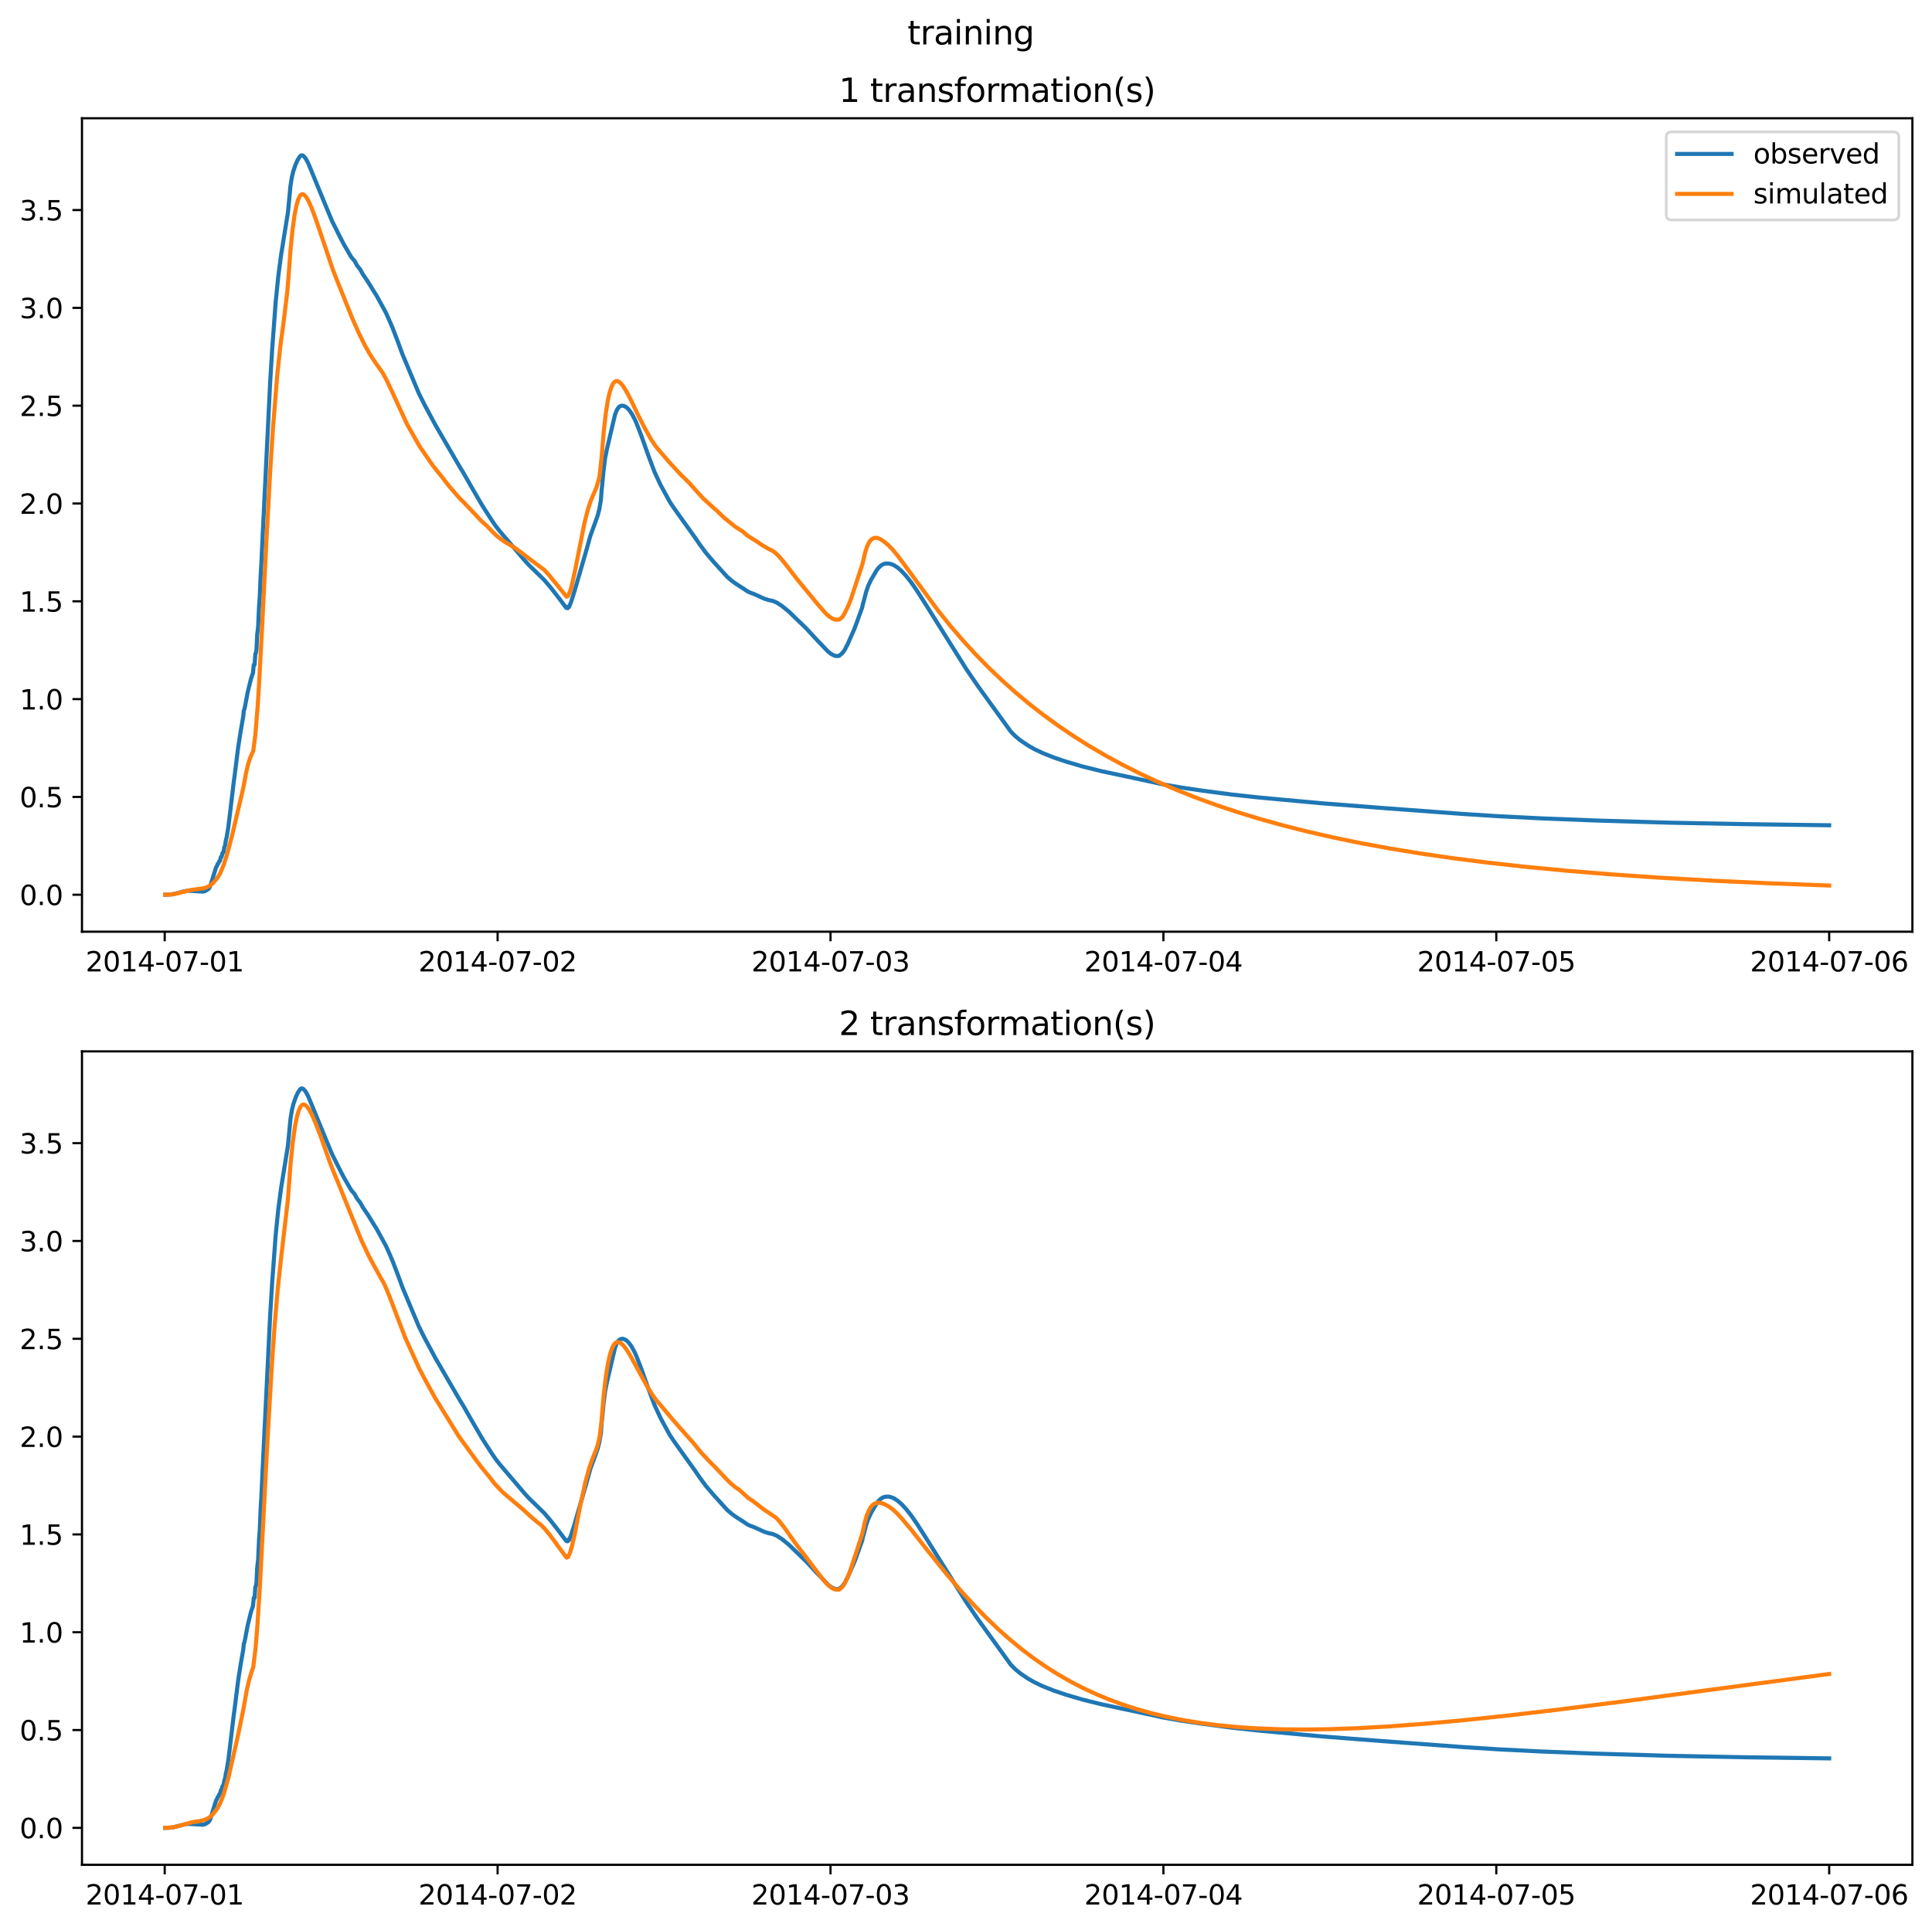 <?xml version="1.0" encoding="utf-8" standalone="no"?>
<!DOCTYPE svg PUBLIC "-//W3C//DTD SVG 1.1//EN"
  "http://www.w3.org/Graphics/SVG/1.1/DTD/svg11.dtd">
<svg xmlns:xlink="http://www.w3.org/1999/xlink" width="709.427pt" height="708.798pt" viewBox="0 0 709.427 708.798" xmlns="http://www.w3.org/2000/svg" version="1.1">
 <defs>
  <style type="text/css">*{stroke-linejoin: round; stroke-linecap: butt}</style>
 </defs>
 <g id="figure_1">
  <g id="patch_1">
   <path d="M 0 708.798 
L 709.427 708.798 
L 709.427 0 
L 0 0 
z
" style="fill: #ffffff"/>
  </g>
  <g id="axes_1">
   <g id="patch_2">
    <path d="M 30.103 342.2 
L 702.227 342.2 
L 702.227 43.44 
L 30.103 43.44 
z
" style="fill: #ffffff"/>
   </g>
   <g id="matplotlib.axis_1">
    <g id="xtick_1">
     <g id="line2d_1">
      <defs>
       <path id="m9f1a013be8" d="M 0 0 
L 0 3.5 
" style="stroke: #000000; stroke-width: 0.8"/>
      </defs>
      <g>
       <use xlink:href="#m9f1a013be8" x="60.484" y="342.2" style="stroke: #000000; stroke-width: 0.8"/>
      </g>
     </g>
     <g id="text_1">
      <!-- 2014-07-01 -->
      <g transform="translate(31.427 356.798) scale(0.1 -0.1)">
       <defs>
        <path id="DejaVuSans-32" d="M 1228 531 
L 3431 531 
L 3431 0 
L 469 0 
L 469 531 
Q 828 903 1448 1529 
Q 2069 2156 2228 2338 
Q 2531 2678 2651 2914 
Q 2772 3150 2772 3378 
Q 2772 3750 2511 3984 
Q 2250 4219 1831 4219 
Q 1534 4219 1204 4116 
Q 875 4013 500 3803 
L 500 4441 
Q 881 4594 1212 4672 
Q 1544 4750 1819 4750 
Q 2544 4750 2975 4387 
Q 3406 4025 3406 3419 
Q 3406 3131 3298 2873 
Q 3191 2616 2906 2266 
Q 2828 2175 2409 1742 
Q 1991 1309 1228 531 
z
" transform="scale(0.016)"/>
        <path id="DejaVuSans-30" d="M 2034 4250 
Q 1547 4250 1301 3770 
Q 1056 3291 1056 2328 
Q 1056 1369 1301 889 
Q 1547 409 2034 409 
Q 2525 409 2770 889 
Q 3016 1369 3016 2328 
Q 3016 3291 2770 3770 
Q 2525 4250 2034 4250 
z
M 2034 4750 
Q 2819 4750 3233 4129 
Q 3647 3509 3647 2328 
Q 3647 1150 3233 529 
Q 2819 -91 2034 -91 
Q 1250 -91 836 529 
Q 422 1150 422 2328 
Q 422 3509 836 4129 
Q 1250 4750 2034 4750 
z
" transform="scale(0.016)"/>
        <path id="DejaVuSans-31" d="M 794 531 
L 1825 531 
L 1825 4091 
L 703 3866 
L 703 4441 
L 1819 4666 
L 2450 4666 
L 2450 531 
L 3481 531 
L 3481 0 
L 794 0 
L 794 531 
z
" transform="scale(0.016)"/>
        <path id="DejaVuSans-34" d="M 2419 4116 
L 825 1625 
L 2419 1625 
L 2419 4116 
z
M 2253 4666 
L 3047 4666 
L 3047 1625 
L 3713 1625 
L 3713 1100 
L 3047 1100 
L 3047 0 
L 2419 0 
L 2419 1100 
L 313 1100 
L 313 1709 
L 2253 4666 
z
" transform="scale(0.016)"/>
        <path id="DejaVuSans-2d" d="M 313 2009 
L 1997 2009 
L 1997 1497 
L 313 1497 
L 313 2009 
z
" transform="scale(0.016)"/>
        <path id="DejaVuSans-37" d="M 525 4666 
L 3525 4666 
L 3525 4397 
L 1831 0 
L 1172 0 
L 2766 4134 
L 525 4134 
L 525 4666 
z
" transform="scale(0.016)"/>
       </defs>
       <use xlink:href="#DejaVuSans-32"/>
       <use xlink:href="#DejaVuSans-30" x="63.623"/>
       <use xlink:href="#DejaVuSans-31" x="127.246"/>
       <use xlink:href="#DejaVuSans-34" x="190.869"/>
       <use xlink:href="#DejaVuSans-2d" x="254.492"/>
       <use xlink:href="#DejaVuSans-30" x="290.576"/>
       <use xlink:href="#DejaVuSans-37" x="354.199"/>
       <use xlink:href="#DejaVuSans-2d" x="417.822"/>
       <use xlink:href="#DejaVuSans-30" x="453.906"/>
       <use xlink:href="#DejaVuSans-31" x="517.529"/>
      </g>
     </g>
    </g>
    <g id="xtick_2">
     <g id="line2d_2">
      <g>
       <use xlink:href="#m9f1a013be8" x="182.723" y="342.2" style="stroke: #000000; stroke-width: 0.8"/>
      </g>
     </g>
     <g id="text_2">
      <!-- 2014-07-02 -->
      <g transform="translate(153.665 356.798) scale(0.1 -0.1)">
       <use xlink:href="#DejaVuSans-32"/>
       <use xlink:href="#DejaVuSans-30" x="63.623"/>
       <use xlink:href="#DejaVuSans-31" x="127.246"/>
       <use xlink:href="#DejaVuSans-34" x="190.869"/>
       <use xlink:href="#DejaVuSans-2d" x="254.492"/>
       <use xlink:href="#DejaVuSans-30" x="290.576"/>
       <use xlink:href="#DejaVuSans-37" x="354.199"/>
       <use xlink:href="#DejaVuSans-2d" x="417.822"/>
       <use xlink:href="#DejaVuSans-30" x="453.906"/>
       <use xlink:href="#DejaVuSans-32" x="517.529"/>
      </g>
     </g>
    </g>
    <g id="xtick_3">
     <g id="line2d_3">
      <g>
       <use xlink:href="#m9f1a013be8" x="304.961" y="342.2" style="stroke: #000000; stroke-width: 0.8"/>
      </g>
     </g>
     <g id="text_3">
      <!-- 2014-07-03 -->
      <g transform="translate(275.903 356.798) scale(0.1 -0.1)">
       <defs>
        <path id="DejaVuSans-33" d="M 2597 2516 
Q 3050 2419 3304 2112 
Q 3559 1806 3559 1356 
Q 3559 666 3084 287 
Q 2609 -91 1734 -91 
Q 1441 -91 1130 -33 
Q 819 25 488 141 
L 488 750 
Q 750 597 1062 519 
Q 1375 441 1716 441 
Q 2309 441 2620 675 
Q 2931 909 2931 1356 
Q 2931 1769 2642 2001 
Q 2353 2234 1838 2234 
L 1294 2234 
L 1294 2753 
L 1863 2753 
Q 2328 2753 2575 2939 
Q 2822 3125 2822 3475 
Q 2822 3834 2567 4026 
Q 2313 4219 1838 4219 
Q 1578 4219 1281 4162 
Q 984 4106 628 3988 
L 628 4550 
Q 988 4650 1302 4700 
Q 1616 4750 1894 4750 
Q 2613 4750 3031 4423 
Q 3450 4097 3450 3541 
Q 3450 3153 3228 2886 
Q 3006 2619 2597 2516 
z
" transform="scale(0.016)"/>
       </defs>
       <use xlink:href="#DejaVuSans-32"/>
       <use xlink:href="#DejaVuSans-30" x="63.623"/>
       <use xlink:href="#DejaVuSans-31" x="127.246"/>
       <use xlink:href="#DejaVuSans-34" x="190.869"/>
       <use xlink:href="#DejaVuSans-2d" x="254.492"/>
       <use xlink:href="#DejaVuSans-30" x="290.576"/>
       <use xlink:href="#DejaVuSans-37" x="354.199"/>
       <use xlink:href="#DejaVuSans-2d" x="417.822"/>
       <use xlink:href="#DejaVuSans-30" x="453.906"/>
       <use xlink:href="#DejaVuSans-33" x="517.529"/>
      </g>
     </g>
    </g>
    <g id="xtick_4">
     <g id="line2d_4">
      <g>
       <use xlink:href="#m9f1a013be8" x="427.199" y="342.2" style="stroke: #000000; stroke-width: 0.8"/>
      </g>
     </g>
     <g id="text_4">
      <!-- 2014-07-04 -->
      <g transform="translate(398.141 356.798) scale(0.1 -0.1)">
       <use xlink:href="#DejaVuSans-32"/>
       <use xlink:href="#DejaVuSans-30" x="63.623"/>
       <use xlink:href="#DejaVuSans-31" x="127.246"/>
       <use xlink:href="#DejaVuSans-34" x="190.869"/>
       <use xlink:href="#DejaVuSans-2d" x="254.492"/>
       <use xlink:href="#DejaVuSans-30" x="290.576"/>
       <use xlink:href="#DejaVuSans-37" x="354.199"/>
       <use xlink:href="#DejaVuSans-2d" x="417.822"/>
       <use xlink:href="#DejaVuSans-30" x="453.906"/>
       <use xlink:href="#DejaVuSans-34" x="517.529"/>
      </g>
     </g>
    </g>
    <g id="xtick_5">
     <g id="line2d_5">
      <g>
       <use xlink:href="#m9f1a013be8" x="549.437" y="342.2" style="stroke: #000000; stroke-width: 0.8"/>
      </g>
     </g>
     <g id="text_5">
      <!-- 2014-07-05 -->
      <g transform="translate(520.38 356.798) scale(0.1 -0.1)">
       <defs>
        <path id="DejaVuSans-35" d="M 691 4666 
L 3169 4666 
L 3169 4134 
L 1269 4134 
L 1269 2991 
Q 1406 3038 1543 3061 
Q 1681 3084 1819 3084 
Q 2600 3084 3056 2656 
Q 3513 2228 3513 1497 
Q 3513 744 3044 326 
Q 2575 -91 1722 -91 
Q 1428 -91 1123 -41 
Q 819 9 494 109 
L 494 744 
Q 775 591 1075 516 
Q 1375 441 1709 441 
Q 2250 441 2565 725 
Q 2881 1009 2881 1497 
Q 2881 1984 2565 2268 
Q 2250 2553 1709 2553 
Q 1456 2553 1204 2497 
Q 953 2441 691 2322 
L 691 4666 
z
" transform="scale(0.016)"/>
       </defs>
       <use xlink:href="#DejaVuSans-32"/>
       <use xlink:href="#DejaVuSans-30" x="63.623"/>
       <use xlink:href="#DejaVuSans-31" x="127.246"/>
       <use xlink:href="#DejaVuSans-34" x="190.869"/>
       <use xlink:href="#DejaVuSans-2d" x="254.492"/>
       <use xlink:href="#DejaVuSans-30" x="290.576"/>
       <use xlink:href="#DejaVuSans-37" x="354.199"/>
       <use xlink:href="#DejaVuSans-2d" x="417.822"/>
       <use xlink:href="#DejaVuSans-30" x="453.906"/>
       <use xlink:href="#DejaVuSans-35" x="517.529"/>
      </g>
     </g>
    </g>
    <g id="xtick_6">
     <g id="line2d_6">
      <g>
       <use xlink:href="#m9f1a013be8" x="671.676" y="342.2" style="stroke: #000000; stroke-width: 0.8"/>
      </g>
     </g>
     <g id="text_6">
      <!-- 2014-07-06 -->
      <g transform="translate(642.618 356.798) scale(0.1 -0.1)">
       <defs>
        <path id="DejaVuSans-36" d="M 2113 2584 
Q 1688 2584 1439 2293 
Q 1191 2003 1191 1497 
Q 1191 994 1439 701 
Q 1688 409 2113 409 
Q 2538 409 2786 701 
Q 3034 994 3034 1497 
Q 3034 2003 2786 2293 
Q 2538 2584 2113 2584 
z
M 3366 4563 
L 3366 3988 
Q 3128 4100 2886 4159 
Q 2644 4219 2406 4219 
Q 1781 4219 1451 3797 
Q 1122 3375 1075 2522 
Q 1259 2794 1537 2939 
Q 1816 3084 2150 3084 
Q 2853 3084 3261 2657 
Q 3669 2231 3669 1497 
Q 3669 778 3244 343 
Q 2819 -91 2113 -91 
Q 1303 -91 875 529 
Q 447 1150 447 2328 
Q 447 3434 972 4092 
Q 1497 4750 2381 4750 
Q 2619 4750 2861 4703 
Q 3103 4656 3366 4563 
z
" transform="scale(0.016)"/>
       </defs>
       <use xlink:href="#DejaVuSans-32"/>
       <use xlink:href="#DejaVuSans-30" x="63.623"/>
       <use xlink:href="#DejaVuSans-31" x="127.246"/>
       <use xlink:href="#DejaVuSans-34" x="190.869"/>
       <use xlink:href="#DejaVuSans-2d" x="254.492"/>
       <use xlink:href="#DejaVuSans-30" x="290.576"/>
       <use xlink:href="#DejaVuSans-37" x="354.199"/>
       <use xlink:href="#DejaVuSans-2d" x="417.822"/>
       <use xlink:href="#DejaVuSans-30" x="453.906"/>
       <use xlink:href="#DejaVuSans-36" x="517.529"/>
      </g>
     </g>
    </g>
   </g>
   <g id="matplotlib.axis_2">
    <g id="ytick_1">
     <g id="line2d_7">
      <defs>
       <path id="m47f2885156" d="M 0 0 
L -3.5 0 
" style="stroke: #000000; stroke-width: 0.8"/>
      </defs>
      <g>
       <use xlink:href="#m47f2885156" x="30.103" y="328.62" style="stroke: #000000; stroke-width: 0.8"/>
      </g>
     </g>
     <g id="text_7">
      <!-- 0.0 -->
      <g transform="translate(7.2 332.419) scale(0.1 -0.1)">
       <defs>
        <path id="DejaVuSans-2e" d="M 684 794 
L 1344 794 
L 1344 0 
L 684 0 
L 684 794 
z
" transform="scale(0.016)"/>
       </defs>
       <use xlink:href="#DejaVuSans-30"/>
       <use xlink:href="#DejaVuSans-2e" x="63.623"/>
       <use xlink:href="#DejaVuSans-30" x="95.41"/>
      </g>
     </g>
    </g>
    <g id="ytick_2">
     <g id="line2d_8">
      <g>
       <use xlink:href="#m47f2885156" x="30.103" y="292.695" style="stroke: #000000; stroke-width: 0.8"/>
      </g>
     </g>
     <g id="text_8">
      <!-- 0.5 -->
      <g transform="translate(7.2 296.494) scale(0.1 -0.1)">
       <use xlink:href="#DejaVuSans-30"/>
       <use xlink:href="#DejaVuSans-2e" x="63.623"/>
       <use xlink:href="#DejaVuSans-35" x="95.41"/>
      </g>
     </g>
    </g>
    <g id="ytick_3">
     <g id="line2d_9">
      <g>
       <use xlink:href="#m47f2885156" x="30.103" y="256.77" style="stroke: #000000; stroke-width: 0.8"/>
      </g>
     </g>
     <g id="text_9">
      <!-- 1.0 -->
      <g transform="translate(7.2 260.569) scale(0.1 -0.1)">
       <use xlink:href="#DejaVuSans-31"/>
       <use xlink:href="#DejaVuSans-2e" x="63.623"/>
       <use xlink:href="#DejaVuSans-30" x="95.41"/>
      </g>
     </g>
    </g>
    <g id="ytick_4">
     <g id="line2d_10">
      <g>
       <use xlink:href="#m47f2885156" x="30.103" y="220.845" style="stroke: #000000; stroke-width: 0.8"/>
      </g>
     </g>
     <g id="text_10">
      <!-- 1.5 -->
      <g transform="translate(7.2 224.644) scale(0.1 -0.1)">
       <use xlink:href="#DejaVuSans-31"/>
       <use xlink:href="#DejaVuSans-2e" x="63.623"/>
       <use xlink:href="#DejaVuSans-35" x="95.41"/>
      </g>
     </g>
    </g>
    <g id="ytick_5">
     <g id="line2d_11">
      <g>
       <use xlink:href="#m47f2885156" x="30.103" y="184.92" style="stroke: #000000; stroke-width: 0.8"/>
      </g>
     </g>
     <g id="text_11">
      <!-- 2.0 -->
      <g transform="translate(7.2 188.719) scale(0.1 -0.1)">
       <use xlink:href="#DejaVuSans-32"/>
       <use xlink:href="#DejaVuSans-2e" x="63.623"/>
       <use xlink:href="#DejaVuSans-30" x="95.41"/>
      </g>
     </g>
    </g>
    <g id="ytick_6">
     <g id="line2d_12">
      <g>
       <use xlink:href="#m47f2885156" x="30.103" y="148.995" style="stroke: #000000; stroke-width: 0.8"/>
      </g>
     </g>
     <g id="text_12">
      <!-- 2.5 -->
      <g transform="translate(7.2 152.794) scale(0.1 -0.1)">
       <use xlink:href="#DejaVuSans-32"/>
       <use xlink:href="#DejaVuSans-2e" x="63.623"/>
       <use xlink:href="#DejaVuSans-35" x="95.41"/>
      </g>
     </g>
    </g>
    <g id="ytick_7">
     <g id="line2d_13">
      <g>
       <use xlink:href="#m47f2885156" x="30.103" y="113.07" style="stroke: #000000; stroke-width: 0.8"/>
      </g>
     </g>
     <g id="text_13">
      <!-- 3.0 -->
      <g transform="translate(7.2 116.869) scale(0.1 -0.1)">
       <use xlink:href="#DejaVuSans-33"/>
       <use xlink:href="#DejaVuSans-2e" x="63.623"/>
       <use xlink:href="#DejaVuSans-30" x="95.41"/>
      </g>
     </g>
    </g>
    <g id="ytick_8">
     <g id="line2d_14">
      <g>
       <use xlink:href="#m47f2885156" x="30.103" y="77.145" style="stroke: #000000; stroke-width: 0.8"/>
      </g>
     </g>
     <g id="text_14">
      <!-- 3.5 -->
      <g transform="translate(7.2 80.944) scale(0.1 -0.1)">
       <use xlink:href="#DejaVuSans-33"/>
       <use xlink:href="#DejaVuSans-2e" x="63.623"/>
       <use xlink:href="#DejaVuSans-35" x="95.41"/>
      </g>
     </g>
    </g>
   </g>
   <g id="line2d_15">
    <path d="M 60.654 328.62 
L 63.116 328.518 
L 64.729 328.131 
L 67.87 327.313 
L 69.058 327.168 
L 70.671 327.242 
L 74.576 327.481 
L 75.34 327.257 
L 76.528 326.515 
L 76.868 326.072 
L 77.207 325.467 
L 79.329 318.601 
L 79.669 318.06 
L 79.924 317.315 
L 80.178 317.145 
L 80.518 316.276 
L 80.688 316.282 
L 80.773 316.148 
L 81.112 314.761 
L 81.282 314.823 
L 81.367 314.677 
L 81.706 313.28 
L 81.961 313.19 
L 82.046 312.962 
L 82.385 311.169 
L 82.64 310.513 
L 82.98 308.417 
L 83.234 307.462 
L 83.659 304.849 
L 83.829 303.852 
L 84.338 299.737 
L 85.781 287.647 
L 86.205 284.456 
L 87.479 274.301 
L 88.412 268.359 
L 89.346 262.971 
L 89.516 261.073 
L 89.771 260.4 
L 90.025 259.175 
L 90.959 254.209 
L 92.148 249.364 
L 92.912 247.07 
L 93.166 244.162 
L 93.336 244.331 
L 93.421 244.265 
L 93.506 243.963 
L 93.76 240.163 
L 94.015 239.72 
L 94.185 238.4 
L 94.439 233.101 
L 94.779 230.21 
L 95.119 222.736 
L 95.373 219.407 
L 95.713 211.293 
L 95.967 207.051 
L 96.392 197.954 
L 97.071 183.897 
L 99.193 140.52 
L 99.957 128.073 
L 101.231 110.921 
L 102.164 101.658 
L 103.183 93.846 
L 105.73 78.05 
L 106.663 68.275 
L 107.173 65.084 
L 107.682 62.951 
L 108.531 60.449 
L 109.295 58.733 
L 110.229 57.298 
L 110.653 57.052 
L 110.993 57.044 
L 111.332 57.196 
L 112.011 57.899 
L 112.436 58.554 
L 113.03 59.654 
L 113.624 61.016 
L 115.407 65.353 
L 119.142 74.47 
L 121.943 81.214 
L 124.914 87.148 
L 126.272 89.757 
L 128.479 93.575 
L 129.074 94.54 
L 130.177 95.797 
L 131.111 97.505 
L 132.299 99.02 
L 133.233 100.717 
L 135.101 103.471 
L 136.544 105.811 
L 137.478 107.336 
L 138.242 108.533 
L 141.722 114.881 
L 143.42 118.704 
L 144.269 120.738 
L 146.221 125.837 
L 147.749 130.039 
L 153.776 144.419 
L 155.728 148.348 
L 159.888 156.111 
L 168.886 171.596 
L 169.99 173.376 
L 173.045 178.718 
L 177.205 185.866 
L 180.516 191 
L 181.959 193.121 
L 183.487 195.067 
L 184.93 196.768 
L 186.458 198.554 
L 191.551 204.535 
L 192.655 205.82 
L 194.098 207.425 
L 198.002 211.208 
L 199.87 213.047 
L 202.247 215.834 
L 205.048 219.436 
L 207.934 223.272 
L 208.104 222.921 
L 208.359 223.356 
L 208.444 223.372 
L 208.613 222.804 
L 208.698 222.847 
L 208.868 223.005 
L 209.038 222.791 
L 209.377 221.858 
L 209.547 221.55 
L 210.82 217.577 
L 215.065 202.967 
L 216.763 196.846 
L 218.63 191.725 
L 219.479 189.308 
L 220.073 187.028 
L 220.413 185.019 
L 220.667 183.515 
L 220.922 179.814 
L 221.092 178.506 
L 221.601 172.991 
L 222.195 168.29 
L 222.875 164.903 
L 225.846 152.252 
L 226.525 150.554 
L 227.119 149.666 
L 227.713 149.183 
L 228.307 148.998 
L 228.902 149.037 
L 229.666 149.359 
L 230.345 149.874 
L 231.194 150.819 
L 232.042 152.075 
L 233.061 153.978 
L 233.74 155.488 
L 235.523 160.108 
L 237.985 167.069 
L 240.361 173.384 
L 242.568 178.132 
L 245.964 184.358 
L 247.322 186.389 
L 250.633 191.048 
L 255.217 197.437 
L 256.915 199.934 
L 259.291 203.153 
L 261.923 206.233 
L 267.016 211.853 
L 268.714 213.314 
L 270.157 214.368 
L 273.213 216.33 
L 274.316 217.101 
L 275.25 217.58 
L 277.033 218.241 
L 280.683 219.908 
L 282.466 220.445 
L 283.654 220.674 
L 285.182 221.302 
L 287.05 222.505 
L 289.681 224.64 
L 291.718 226.625 
L 293.416 228.255 
L 296.048 230.799 
L 299.613 234.654 
L 304.027 239.27 
L 305.216 240.21 
L 306.404 240.786 
L 306.744 240.914 
L 306.998 240.909 
L 307.253 240.95 
L 307.508 240.968 
L 307.762 240.881 
L 308.102 240.895 
L 309.375 239.824 
L 309.63 239.346 
L 309.884 239.144 
L 310.394 238.285 
L 310.564 237.933 
L 310.818 237.339 
L 311.073 237.013 
L 313.619 231.233 
L 313.959 230.378 
L 314.638 228.535 
L 316.591 223.118 
L 316.93 221.548 
L 317.1 221.049 
L 318.034 217.435 
L 318.798 215.197 
L 319.816 213.018 
L 321.854 209.535 
L 322.618 208.524 
L 323.466 207.723 
L 324.315 207.225 
L 325.164 206.983 
L 326.353 206.971 
L 327.371 207.217 
L 328.39 207.672 
L 329.578 208.45 
L 331.021 209.702 
L 332.719 211.529 
L 334.672 214.014 
L 336.794 217.086 
L 340.189 222.415 
L 354.875 245.83 
L 359.204 252.152 
L 371.173 268.714 
L 372.786 270.344 
L 374.654 271.886 
L 377.455 273.793 
L 379.832 275.143 
L 382.803 276.561 
L 387.047 278.252 
L 391.546 279.76 
L 397.488 281.509 
L 404.449 283.238 
L 414.126 285.295 
L 422.615 287.108 
L 426.69 288.015 
L 433.736 289.247 
L 441.46 290.39 
L 452.411 291.833 
L 462.088 292.889 
L 485.347 295.034 
L 507.248 296.733 
L 537.044 298.941 
L 550.032 299.775 
L 565.566 300.558 
L 585.939 301.358 
L 613.443 302.172 
L 640.607 302.693 
L 671.676 303.107 
L 671.676 303.107 
" clip-path="url(#pfe3a57769f)" style="fill: none; stroke: #1f77b4; stroke-width: 1.5; stroke-linecap: square"/>
   </g>
   <g id="line2d_16">
    <path d="M 60.654 328.62 
L 62.776 328.511 
L 64.814 328.197 
L 67.445 327.537 
L 69.652 326.965 
L 71.859 326.645 
L 74.915 326.237 
L 76.019 325.854 
L 77.207 325.185 
L 78.396 324.164 
L 79.754 322.533 
L 80.773 320.918 
L 82.216 317.428 
L 83.404 313.707 
L 85.102 307.37 
L 89.007 290.805 
L 89.431 288.91 
L 90.365 283.783 
L 91.214 280.308 
L 91.978 278.038 
L 92.742 276.386 
L 92.996 275.777 
L 93.76 269.922 
L 94.609 259.557 
L 95.119 251.376 
L 96.137 232.377 
L 98.005 195.147 
L 99.193 173.567 
L 100.212 157.53 
L 101.825 137.514 
L 102.928 127.251 
L 104.117 118.47 
L 105.475 107.246 
L 105.899 102.391 
L 106.663 91.925 
L 107.427 84.253 
L 108.191 78.82 
L 108.87 75.43 
L 109.465 73.395 
L 110.059 72.062 
L 110.568 71.475 
L 110.993 71.31 
L 111.417 71.394 
L 111.926 71.767 
L 112.521 72.506 
L 113.285 73.832 
L 114.303 76.084 
L 115.661 79.64 
L 117.699 85.609 
L 122.368 99.47 
L 124.999 106.067 
L 129.328 116.831 
L 131.705 122.21 
L 133.912 126.702 
L 135.95 130.312 
L 137.817 133.129 
L 140.534 136.96 
L 141.977 139.631 
L 143.929 143.768 
L 149.447 155.771 
L 154.116 164.011 
L 159.039 171.139 
L 162.35 175.245 
L 164.981 178.649 
L 168.886 183.138 
L 170.074 184.252 
L 171.602 185.874 
L 176.781 191.375 
L 178.903 193.267 
L 180.685 195.156 
L 181.959 196.398 
L 183.572 197.754 
L 185.015 198.795 
L 187.986 200.575 
L 189.259 201.361 
L 191.891 203.292 
L 195.116 205.789 
L 199.785 209.259 
L 201.483 211.079 
L 203.945 214.082 
L 208.019 219.153 
L 208.529 218.981 
L 209.377 217.068 
L 209.887 215.277 
L 211.16 209.521 
L 214.556 192.354 
L 215.744 187.625 
L 216.763 184.371 
L 217.866 181.698 
L 218.97 179.18 
L 219.903 175.968 
L 220.158 174.839 
L 220.922 167.873 
L 221.686 158.572 
L 222.45 151.805 
L 223.214 147.025 
L 223.893 144.033 
L 224.572 141.976 
L 225.167 140.815 
L 225.676 140.24 
L 226.185 139.977 
L 226.694 139.972 
L 227.289 140.231 
L 227.968 140.805 
L 228.817 141.844 
L 229.92 143.58 
L 231.448 146.45 
L 234.08 151.985 
L 236.626 157.001 
L 238.918 161.116 
L 240.616 163.702 
L 241.72 165.067 
L 244.181 167.925 
L 245.709 169.687 
L 247.322 171.486 
L 250.208 174.564 
L 251.736 176.026 
L 253.01 177.291 
L 258.018 182.877 
L 261.244 185.836 
L 263.451 187.782 
L 264.979 189.279 
L 266.082 190.322 
L 269.902 193.393 
L 272.534 195.089 
L 274.571 196.786 
L 278.221 199.097 
L 279.58 200.031 
L 280.598 200.658 
L 282.466 201.731 
L 283.569 202.233 
L 284.588 202.947 
L 285.861 204.145 
L 287.559 206.084 
L 290.106 209.379 
L 293.077 213.204 
L 295.793 216.494 
L 300.207 221.862 
L 303.178 225.283 
L 304.536 226.479 
L 305.895 227.308 
L 306.913 227.623 
L 308.187 227.549 
L 309.29 226.645 
L 310.054 225.472 
L 311.497 222.468 
L 312.431 220.133 
L 316.166 208.782 
L 316.76 206.898 
L 317.609 203.162 
L 318.373 200.758 
L 319.052 199.323 
L 319.731 198.388 
L 320.326 197.884 
L 321.005 197.588 
L 321.684 197.523 
L 322.448 197.667 
L 323.382 198.084 
L 324.57 198.874 
L 326.183 200.224 
L 327.711 201.781 
L 329.493 203.933 
L 332.549 208.035 
L 344.434 224.219 
L 349.018 229.915 
L 353.602 235.254 
L 358.27 240.346 
L 363.024 245.198 
L 367.863 249.82 
L 372.871 254.293 
L 377.964 258.543 
L 383.227 262.645 
L 388.66 266.595 
L 394.263 270.389 
L 400.035 274.028 
L 405.977 277.509 
L 412.174 280.879 
L 418.541 284.088 
L 425.162 287.175 
L 432.038 290.135 
L 439.168 292.963 
L 446.638 295.687 
L 454.448 298.297 
L 462.597 300.787 
L 471.171 303.172 
L 480.169 305.444 
L 489.677 307.615 
L 499.693 309.672 
L 510.304 311.623 
L 521.594 313.471 
L 533.648 315.215 
L 546.551 316.854 
L 560.388 318.385 
L 575.328 319.81 
L 591.457 321.122 
L 609.113 322.332 
L 628.468 323.433 
L 649.944 324.428 
L 671.676 325.239 
L 671.676 325.239 
" clip-path="url(#pfe3a57769f)" style="fill: none; stroke: #ff7f0e; stroke-width: 1.5; stroke-linecap: square"/>
   </g>
   <g id="patch_3">
    <path d="M 30.103 342.2 
L 30.103 43.44 
" style="fill: none; stroke: #000000; stroke-width: 0.8; stroke-linejoin: miter; stroke-linecap: square"/>
   </g>
   <g id="patch_4">
    <path d="M 702.227 342.2 
L 702.227 43.44 
" style="fill: none; stroke: #000000; stroke-width: 0.8; stroke-linejoin: miter; stroke-linecap: square"/>
   </g>
   <g id="patch_5">
    <path d="M 30.103 342.2 
L 702.227 342.2 
" style="fill: none; stroke: #000000; stroke-width: 0.8; stroke-linejoin: miter; stroke-linecap: square"/>
   </g>
   <g id="patch_6">
    <path d="M 30.103 43.44 
L 702.227 43.44 
" style="fill: none; stroke: #000000; stroke-width: 0.8; stroke-linejoin: miter; stroke-linecap: square"/>
   </g>
   <g id="text_15">
    <!-- 1 transformation(s) -->
    <g transform="translate(308.05 37.44) scale(0.12 -0.12)">
     <defs>
      <path id="DejaVuSans-20" transform="scale(0.016)"/>
      <path id="DejaVuSans-74" d="M 1172 4494 
L 1172 3500 
L 2356 3500 
L 2356 3053 
L 1172 3053 
L 1172 1153 
Q 1172 725 1289 603 
Q 1406 481 1766 481 
L 2356 481 
L 2356 0 
L 1766 0 
Q 1100 0 847 248 
Q 594 497 594 1153 
L 594 3053 
L 172 3053 
L 172 3500 
L 594 3500 
L 594 4494 
L 1172 4494 
z
" transform="scale(0.016)"/>
      <path id="DejaVuSans-72" d="M 2631 2963 
Q 2534 3019 2420 3045 
Q 2306 3072 2169 3072 
Q 1681 3072 1420 2755 
Q 1159 2438 1159 1844 
L 1159 0 
L 581 0 
L 581 3500 
L 1159 3500 
L 1159 2956 
Q 1341 3275 1631 3429 
Q 1922 3584 2338 3584 
Q 2397 3584 2469 3576 
Q 2541 3569 2628 3553 
L 2631 2963 
z
" transform="scale(0.016)"/>
      <path id="DejaVuSans-61" d="M 2194 1759 
Q 1497 1759 1228 1600 
Q 959 1441 959 1056 
Q 959 750 1161 570 
Q 1363 391 1709 391 
Q 2188 391 2477 730 
Q 2766 1069 2766 1631 
L 2766 1759 
L 2194 1759 
z
M 3341 1997 
L 3341 0 
L 2766 0 
L 2766 531 
Q 2569 213 2275 61 
Q 1981 -91 1556 -91 
Q 1019 -91 701 211 
Q 384 513 384 1019 
Q 384 1609 779 1909 
Q 1175 2209 1959 2209 
L 2766 2209 
L 2766 2266 
Q 2766 2663 2505 2880 
Q 2244 3097 1772 3097 
Q 1472 3097 1187 3025 
Q 903 2953 641 2809 
L 641 3341 
Q 956 3463 1253 3523 
Q 1550 3584 1831 3584 
Q 2591 3584 2966 3190 
Q 3341 2797 3341 1997 
z
" transform="scale(0.016)"/>
      <path id="DejaVuSans-6e" d="M 3513 2113 
L 3513 0 
L 2938 0 
L 2938 2094 
Q 2938 2591 2744 2837 
Q 2550 3084 2163 3084 
Q 1697 3084 1428 2787 
Q 1159 2491 1159 1978 
L 1159 0 
L 581 0 
L 581 3500 
L 1159 3500 
L 1159 2956 
Q 1366 3272 1645 3428 
Q 1925 3584 2291 3584 
Q 2894 3584 3203 3211 
Q 3513 2838 3513 2113 
z
" transform="scale(0.016)"/>
      <path id="DejaVuSans-73" d="M 2834 3397 
L 2834 2853 
Q 2591 2978 2328 3040 
Q 2066 3103 1784 3103 
Q 1356 3103 1142 2972 
Q 928 2841 928 2578 
Q 928 2378 1081 2264 
Q 1234 2150 1697 2047 
L 1894 2003 
Q 2506 1872 2764 1633 
Q 3022 1394 3022 966 
Q 3022 478 2636 193 
Q 2250 -91 1575 -91 
Q 1294 -91 989 -36 
Q 684 19 347 128 
L 347 722 
Q 666 556 975 473 
Q 1284 391 1588 391 
Q 1994 391 2212 530 
Q 2431 669 2431 922 
Q 2431 1156 2273 1281 
Q 2116 1406 1581 1522 
L 1381 1569 
Q 847 1681 609 1914 
Q 372 2147 372 2553 
Q 372 3047 722 3315 
Q 1072 3584 1716 3584 
Q 2034 3584 2315 3537 
Q 2597 3491 2834 3397 
z
" transform="scale(0.016)"/>
      <path id="DejaVuSans-66" d="M 2375 4863 
L 2375 4384 
L 1825 4384 
Q 1516 4384 1395 4259 
Q 1275 4134 1275 3809 
L 1275 3500 
L 2222 3500 
L 2222 3053 
L 1275 3053 
L 1275 0 
L 697 0 
L 697 3053 
L 147 3053 
L 147 3500 
L 697 3500 
L 697 3744 
Q 697 4328 969 4595 
Q 1241 4863 1831 4863 
L 2375 4863 
z
" transform="scale(0.016)"/>
      <path id="DejaVuSans-6f" d="M 1959 3097 
Q 1497 3097 1228 2736 
Q 959 2375 959 1747 
Q 959 1119 1226 758 
Q 1494 397 1959 397 
Q 2419 397 2687 759 
Q 2956 1122 2956 1747 
Q 2956 2369 2687 2733 
Q 2419 3097 1959 3097 
z
M 1959 3584 
Q 2709 3584 3137 3096 
Q 3566 2609 3566 1747 
Q 3566 888 3137 398 
Q 2709 -91 1959 -91 
Q 1206 -91 779 398 
Q 353 888 353 1747 
Q 353 2609 779 3096 
Q 1206 3584 1959 3584 
z
" transform="scale(0.016)"/>
      <path id="DejaVuSans-6d" d="M 3328 2828 
Q 3544 3216 3844 3400 
Q 4144 3584 4550 3584 
Q 5097 3584 5394 3201 
Q 5691 2819 5691 2113 
L 5691 0 
L 5113 0 
L 5113 2094 
Q 5113 2597 4934 2840 
Q 4756 3084 4391 3084 
Q 3944 3084 3684 2787 
Q 3425 2491 3425 1978 
L 3425 0 
L 2847 0 
L 2847 2094 
Q 2847 2600 2669 2842 
Q 2491 3084 2119 3084 
Q 1678 3084 1418 2786 
Q 1159 2488 1159 1978 
L 1159 0 
L 581 0 
L 581 3500 
L 1159 3500 
L 1159 2956 
Q 1356 3278 1631 3431 
Q 1906 3584 2284 3584 
Q 2666 3584 2933 3390 
Q 3200 3197 3328 2828 
z
" transform="scale(0.016)"/>
      <path id="DejaVuSans-69" d="M 603 3500 
L 1178 3500 
L 1178 0 
L 603 0 
L 603 3500 
z
M 603 4863 
L 1178 4863 
L 1178 4134 
L 603 4134 
L 603 4863 
z
" transform="scale(0.016)"/>
      <path id="DejaVuSans-28" d="M 1984 4856 
Q 1566 4138 1362 3434 
Q 1159 2731 1159 2009 
Q 1159 1288 1364 580 
Q 1569 -128 1984 -844 
L 1484 -844 
Q 1016 -109 783 600 
Q 550 1309 550 2009 
Q 550 2706 781 3412 
Q 1013 4119 1484 4856 
L 1984 4856 
z
" transform="scale(0.016)"/>
      <path id="DejaVuSans-29" d="M 513 4856 
L 1013 4856 
Q 1481 4119 1714 3412 
Q 1947 2706 1947 2009 
Q 1947 1309 1714 600 
Q 1481 -109 1013 -844 
L 513 -844 
Q 928 -128 1133 580 
Q 1338 1288 1338 2009 
Q 1338 2731 1133 3434 
Q 928 4138 513 4856 
z
" transform="scale(0.016)"/>
     </defs>
     <use xlink:href="#DejaVuSans-31"/>
     <use xlink:href="#DejaVuSans-20" x="63.623"/>
     <use xlink:href="#DejaVuSans-74" x="95.41"/>
     <use xlink:href="#DejaVuSans-72" x="134.619"/>
     <use xlink:href="#DejaVuSans-61" x="175.732"/>
     <use xlink:href="#DejaVuSans-6e" x="237.012"/>
     <use xlink:href="#DejaVuSans-73" x="300.391"/>
     <use xlink:href="#DejaVuSans-66" x="352.49"/>
     <use xlink:href="#DejaVuSans-6f" x="387.695"/>
     <use xlink:href="#DejaVuSans-72" x="448.877"/>
     <use xlink:href="#DejaVuSans-6d" x="488.24"/>
     <use xlink:href="#DejaVuSans-61" x="585.652"/>
     <use xlink:href="#DejaVuSans-74" x="646.932"/>
     <use xlink:href="#DejaVuSans-69" x="686.141"/>
     <use xlink:href="#DejaVuSans-6f" x="713.924"/>
     <use xlink:href="#DejaVuSans-6e" x="775.105"/>
     <use xlink:href="#DejaVuSans-28" x="838.484"/>
     <use xlink:href="#DejaVuSans-73" x="877.498"/>
     <use xlink:href="#DejaVuSans-29" x="929.598"/>
    </g>
   </g>
   <g id="legend_1">
    <g id="patch_7">
     <path d="M 613.833 80.796 
L 695.227 80.796 
Q 697.227 80.796 697.227 78.796 
L 697.227 50.44 
Q 697.227 48.44 695.227 48.44 
L 613.833 48.44 
Q 611.833 48.44 611.833 50.44 
L 611.833 78.796 
Q 611.833 80.796 613.833 80.796 
z
" style="fill: #ffffff; opacity: 0.8; stroke: #cccccc; stroke-linejoin: miter"/>
    </g>
    <g id="line2d_17">
     <path d="M 615.833 56.538 
L 625.833 56.538 
L 635.833 56.538 
" style="fill: none; stroke: #1f77b4; stroke-width: 1.5; stroke-linecap: square"/>
    </g>
    <g id="text_16">
     <!-- observed -->
     <g transform="translate(643.833 60.038) scale(0.1 -0.1)">
      <defs>
       <path id="DejaVuSans-62" d="M 3116 1747 
Q 3116 2381 2855 2742 
Q 2594 3103 2138 3103 
Q 1681 3103 1420 2742 
Q 1159 2381 1159 1747 
Q 1159 1113 1420 752 
Q 1681 391 2138 391 
Q 2594 391 2855 752 
Q 3116 1113 3116 1747 
z
M 1159 2969 
Q 1341 3281 1617 3432 
Q 1894 3584 2278 3584 
Q 2916 3584 3314 3078 
Q 3713 2572 3713 1747 
Q 3713 922 3314 415 
Q 2916 -91 2278 -91 
Q 1894 -91 1617 61 
Q 1341 213 1159 525 
L 1159 0 
L 581 0 
L 581 4863 
L 1159 4863 
L 1159 2969 
z
" transform="scale(0.016)"/>
       <path id="DejaVuSans-65" d="M 3597 1894 
L 3597 1613 
L 953 1613 
Q 991 1019 1311 708 
Q 1631 397 2203 397 
Q 2534 397 2845 478 
Q 3156 559 3463 722 
L 3463 178 
Q 3153 47 2828 -22 
Q 2503 -91 2169 -91 
Q 1331 -91 842 396 
Q 353 884 353 1716 
Q 353 2575 817 3079 
Q 1281 3584 2069 3584 
Q 2775 3584 3186 3129 
Q 3597 2675 3597 1894 
z
M 3022 2063 
Q 3016 2534 2758 2815 
Q 2500 3097 2075 3097 
Q 1594 3097 1305 2825 
Q 1016 2553 972 2059 
L 3022 2063 
z
" transform="scale(0.016)"/>
       <path id="DejaVuSans-76" d="M 191 3500 
L 800 3500 
L 1894 563 
L 2988 3500 
L 3597 3500 
L 2284 0 
L 1503 0 
L 191 3500 
z
" transform="scale(0.016)"/>
       <path id="DejaVuSans-64" d="M 2906 2969 
L 2906 4863 
L 3481 4863 
L 3481 0 
L 2906 0 
L 2906 525 
Q 2725 213 2448 61 
Q 2172 -91 1784 -91 
Q 1150 -91 751 415 
Q 353 922 353 1747 
Q 353 2572 751 3078 
Q 1150 3584 1784 3584 
Q 2172 3584 2448 3432 
Q 2725 3281 2906 2969 
z
M 947 1747 
Q 947 1113 1208 752 
Q 1469 391 1925 391 
Q 2381 391 2643 752 
Q 2906 1113 2906 1747 
Q 2906 2381 2643 2742 
Q 2381 3103 1925 3103 
Q 1469 3103 1208 2742 
Q 947 2381 947 1747 
z
" transform="scale(0.016)"/>
      </defs>
      <use xlink:href="#DejaVuSans-6f"/>
      <use xlink:href="#DejaVuSans-62" x="61.182"/>
      <use xlink:href="#DejaVuSans-73" x="124.658"/>
      <use xlink:href="#DejaVuSans-65" x="176.758"/>
      <use xlink:href="#DejaVuSans-72" x="238.281"/>
      <use xlink:href="#DejaVuSans-76" x="279.395"/>
      <use xlink:href="#DejaVuSans-65" x="338.574"/>
      <use xlink:href="#DejaVuSans-64" x="400.098"/>
     </g>
    </g>
    <g id="line2d_18">
     <path d="M 615.833 71.217 
L 625.833 71.217 
L 635.833 71.217 
" style="fill: none; stroke: #ff7f0e; stroke-width: 1.5; stroke-linecap: square"/>
    </g>
    <g id="text_17">
     <!-- simulated -->
     <g transform="translate(643.833 74.717) scale(0.1 -0.1)">
      <defs>
       <path id="DejaVuSans-75" d="M 544 1381 
L 544 3500 
L 1119 3500 
L 1119 1403 
Q 1119 906 1312 657 
Q 1506 409 1894 409 
Q 2359 409 2629 706 
Q 2900 1003 2900 1516 
L 2900 3500 
L 3475 3500 
L 3475 0 
L 2900 0 
L 2900 538 
Q 2691 219 2414 64 
Q 2138 -91 1772 -91 
Q 1169 -91 856 284 
Q 544 659 544 1381 
z
M 1991 3584 
L 1991 3584 
z
" transform="scale(0.016)"/>
       <path id="DejaVuSans-6c" d="M 603 4863 
L 1178 4863 
L 1178 0 
L 603 0 
L 603 4863 
z
" transform="scale(0.016)"/>
      </defs>
      <use xlink:href="#DejaVuSans-73"/>
      <use xlink:href="#DejaVuSans-69" x="52.1"/>
      <use xlink:href="#DejaVuSans-6d" x="79.883"/>
      <use xlink:href="#DejaVuSans-75" x="177.295"/>
      <use xlink:href="#DejaVuSans-6c" x="240.674"/>
      <use xlink:href="#DejaVuSans-61" x="268.457"/>
      <use xlink:href="#DejaVuSans-74" x="329.736"/>
      <use xlink:href="#DejaVuSans-65" x="368.945"/>
      <use xlink:href="#DejaVuSans-64" x="430.469"/>
     </g>
    </g>
   </g>
  </g>
  <g id="axes_2">
   <g id="patch_8">
    <path d="M 30.103 684.92 
L 702.227 684.92 
L 702.227 386.16 
L 30.103 386.16 
z
" style="fill: #ffffff"/>
   </g>
   <g id="matplotlib.axis_3">
    <g id="xtick_7">
     <g id="line2d_19">
      <g>
       <use xlink:href="#m9f1a013be8" x="60.484" y="684.92" style="stroke: #000000; stroke-width: 0.8"/>
      </g>
     </g>
     <g id="text_18">
      <!-- 2014-07-01 -->
      <g transform="translate(31.427 699.518) scale(0.1 -0.1)">
       <use xlink:href="#DejaVuSans-32"/>
       <use xlink:href="#DejaVuSans-30" x="63.623"/>
       <use xlink:href="#DejaVuSans-31" x="127.246"/>
       <use xlink:href="#DejaVuSans-34" x="190.869"/>
       <use xlink:href="#DejaVuSans-2d" x="254.492"/>
       <use xlink:href="#DejaVuSans-30" x="290.576"/>
       <use xlink:href="#DejaVuSans-37" x="354.199"/>
       <use xlink:href="#DejaVuSans-2d" x="417.822"/>
       <use xlink:href="#DejaVuSans-30" x="453.906"/>
       <use xlink:href="#DejaVuSans-31" x="517.529"/>
      </g>
     </g>
    </g>
    <g id="xtick_8">
     <g id="line2d_20">
      <g>
       <use xlink:href="#m9f1a013be8" x="182.723" y="684.92" style="stroke: #000000; stroke-width: 0.8"/>
      </g>
     </g>
     <g id="text_19">
      <!-- 2014-07-02 -->
      <g transform="translate(153.665 699.518) scale(0.1 -0.1)">
       <use xlink:href="#DejaVuSans-32"/>
       <use xlink:href="#DejaVuSans-30" x="63.623"/>
       <use xlink:href="#DejaVuSans-31" x="127.246"/>
       <use xlink:href="#DejaVuSans-34" x="190.869"/>
       <use xlink:href="#DejaVuSans-2d" x="254.492"/>
       <use xlink:href="#DejaVuSans-30" x="290.576"/>
       <use xlink:href="#DejaVuSans-37" x="354.199"/>
       <use xlink:href="#DejaVuSans-2d" x="417.822"/>
       <use xlink:href="#DejaVuSans-30" x="453.906"/>
       <use xlink:href="#DejaVuSans-32" x="517.529"/>
      </g>
     </g>
    </g>
    <g id="xtick_9">
     <g id="line2d_21">
      <g>
       <use xlink:href="#m9f1a013be8" x="304.961" y="684.92" style="stroke: #000000; stroke-width: 0.8"/>
      </g>
     </g>
     <g id="text_20">
      <!-- 2014-07-03 -->
      <g transform="translate(275.903 699.518) scale(0.1 -0.1)">
       <use xlink:href="#DejaVuSans-32"/>
       <use xlink:href="#DejaVuSans-30" x="63.623"/>
       <use xlink:href="#DejaVuSans-31" x="127.246"/>
       <use xlink:href="#DejaVuSans-34" x="190.869"/>
       <use xlink:href="#DejaVuSans-2d" x="254.492"/>
       <use xlink:href="#DejaVuSans-30" x="290.576"/>
       <use xlink:href="#DejaVuSans-37" x="354.199"/>
       <use xlink:href="#DejaVuSans-2d" x="417.822"/>
       <use xlink:href="#DejaVuSans-30" x="453.906"/>
       <use xlink:href="#DejaVuSans-33" x="517.529"/>
      </g>
     </g>
    </g>
    <g id="xtick_10">
     <g id="line2d_22">
      <g>
       <use xlink:href="#m9f1a013be8" x="427.199" y="684.92" style="stroke: #000000; stroke-width: 0.8"/>
      </g>
     </g>
     <g id="text_21">
      <!-- 2014-07-04 -->
      <g transform="translate(398.141 699.518) scale(0.1 -0.1)">
       <use xlink:href="#DejaVuSans-32"/>
       <use xlink:href="#DejaVuSans-30" x="63.623"/>
       <use xlink:href="#DejaVuSans-31" x="127.246"/>
       <use xlink:href="#DejaVuSans-34" x="190.869"/>
       <use xlink:href="#DejaVuSans-2d" x="254.492"/>
       <use xlink:href="#DejaVuSans-30" x="290.576"/>
       <use xlink:href="#DejaVuSans-37" x="354.199"/>
       <use xlink:href="#DejaVuSans-2d" x="417.822"/>
       <use xlink:href="#DejaVuSans-30" x="453.906"/>
       <use xlink:href="#DejaVuSans-34" x="517.529"/>
      </g>
     </g>
    </g>
    <g id="xtick_11">
     <g id="line2d_23">
      <g>
       <use xlink:href="#m9f1a013be8" x="549.437" y="684.92" style="stroke: #000000; stroke-width: 0.8"/>
      </g>
     </g>
     <g id="text_22">
      <!-- 2014-07-05 -->
      <g transform="translate(520.38 699.518) scale(0.1 -0.1)">
       <use xlink:href="#DejaVuSans-32"/>
       <use xlink:href="#DejaVuSans-30" x="63.623"/>
       <use xlink:href="#DejaVuSans-31" x="127.246"/>
       <use xlink:href="#DejaVuSans-34" x="190.869"/>
       <use xlink:href="#DejaVuSans-2d" x="254.492"/>
       <use xlink:href="#DejaVuSans-30" x="290.576"/>
       <use xlink:href="#DejaVuSans-37" x="354.199"/>
       <use xlink:href="#DejaVuSans-2d" x="417.822"/>
       <use xlink:href="#DejaVuSans-30" x="453.906"/>
       <use xlink:href="#DejaVuSans-35" x="517.529"/>
      </g>
     </g>
    </g>
    <g id="xtick_12">
     <g id="line2d_24">
      <g>
       <use xlink:href="#m9f1a013be8" x="671.676" y="684.92" style="stroke: #000000; stroke-width: 0.8"/>
      </g>
     </g>
     <g id="text_23">
      <!-- 2014-07-06 -->
      <g transform="translate(642.618 699.518) scale(0.1 -0.1)">
       <use xlink:href="#DejaVuSans-32"/>
       <use xlink:href="#DejaVuSans-30" x="63.623"/>
       <use xlink:href="#DejaVuSans-31" x="127.246"/>
       <use xlink:href="#DejaVuSans-34" x="190.869"/>
       <use xlink:href="#DejaVuSans-2d" x="254.492"/>
       <use xlink:href="#DejaVuSans-30" x="290.576"/>
       <use xlink:href="#DejaVuSans-37" x="354.199"/>
       <use xlink:href="#DejaVuSans-2d" x="417.822"/>
       <use xlink:href="#DejaVuSans-30" x="453.906"/>
       <use xlink:href="#DejaVuSans-36" x="517.529"/>
      </g>
     </g>
    </g>
   </g>
   <g id="matplotlib.axis_4">
    <g id="ytick_9">
     <g id="line2d_25">
      <g>
       <use xlink:href="#m47f2885156" x="30.103" y="671.34" style="stroke: #000000; stroke-width: 0.8"/>
      </g>
     </g>
     <g id="text_24">
      <!-- 0.0 -->
      <g transform="translate(7.2 675.139) scale(0.1 -0.1)">
       <use xlink:href="#DejaVuSans-30"/>
       <use xlink:href="#DejaVuSans-2e" x="63.623"/>
       <use xlink:href="#DejaVuSans-30" x="95.41"/>
      </g>
     </g>
    </g>
    <g id="ytick_10">
     <g id="line2d_26">
      <g>
       <use xlink:href="#m47f2885156" x="30.103" y="635.415" style="stroke: #000000; stroke-width: 0.8"/>
      </g>
     </g>
     <g id="text_25">
      <!-- 0.5 -->
      <g transform="translate(7.2 639.214) scale(0.1 -0.1)">
       <use xlink:href="#DejaVuSans-30"/>
       <use xlink:href="#DejaVuSans-2e" x="63.623"/>
       <use xlink:href="#DejaVuSans-35" x="95.41"/>
      </g>
     </g>
    </g>
    <g id="ytick_11">
     <g id="line2d_27">
      <g>
       <use xlink:href="#m47f2885156" x="30.103" y="599.49" style="stroke: #000000; stroke-width: 0.8"/>
      </g>
     </g>
     <g id="text_26">
      <!-- 1.0 -->
      <g transform="translate(7.2 603.289) scale(0.1 -0.1)">
       <use xlink:href="#DejaVuSans-31"/>
       <use xlink:href="#DejaVuSans-2e" x="63.623"/>
       <use xlink:href="#DejaVuSans-30" x="95.41"/>
      </g>
     </g>
    </g>
    <g id="ytick_12">
     <g id="line2d_28">
      <g>
       <use xlink:href="#m47f2885156" x="30.103" y="563.565" style="stroke: #000000; stroke-width: 0.8"/>
      </g>
     </g>
     <g id="text_27">
      <!-- 1.5 -->
      <g transform="translate(7.2 567.364) scale(0.1 -0.1)">
       <use xlink:href="#DejaVuSans-31"/>
       <use xlink:href="#DejaVuSans-2e" x="63.623"/>
       <use xlink:href="#DejaVuSans-35" x="95.41"/>
      </g>
     </g>
    </g>
    <g id="ytick_13">
     <g id="line2d_29">
      <g>
       <use xlink:href="#m47f2885156" x="30.103" y="527.64" style="stroke: #000000; stroke-width: 0.8"/>
      </g>
     </g>
     <g id="text_28">
      <!-- 2.0 -->
      <g transform="translate(7.2 531.439) scale(0.1 -0.1)">
       <use xlink:href="#DejaVuSans-32"/>
       <use xlink:href="#DejaVuSans-2e" x="63.623"/>
       <use xlink:href="#DejaVuSans-30" x="95.41"/>
      </g>
     </g>
    </g>
    <g id="ytick_14">
     <g id="line2d_30">
      <g>
       <use xlink:href="#m47f2885156" x="30.103" y="491.715" style="stroke: #000000; stroke-width: 0.8"/>
      </g>
     </g>
     <g id="text_29">
      <!-- 2.5 -->
      <g transform="translate(7.2 495.514) scale(0.1 -0.1)">
       <use xlink:href="#DejaVuSans-32"/>
       <use xlink:href="#DejaVuSans-2e" x="63.623"/>
       <use xlink:href="#DejaVuSans-35" x="95.41"/>
      </g>
     </g>
    </g>
    <g id="ytick_15">
     <g id="line2d_31">
      <g>
       <use xlink:href="#m47f2885156" x="30.103" y="455.79" style="stroke: #000000; stroke-width: 0.8"/>
      </g>
     </g>
     <g id="text_30">
      <!-- 3.0 -->
      <g transform="translate(7.2 459.589) scale(0.1 -0.1)">
       <use xlink:href="#DejaVuSans-33"/>
       <use xlink:href="#DejaVuSans-2e" x="63.623"/>
       <use xlink:href="#DejaVuSans-30" x="95.41"/>
      </g>
     </g>
    </g>
    <g id="ytick_16">
     <g id="line2d_32">
      <g>
       <use xlink:href="#m47f2885156" x="30.103" y="419.865" style="stroke: #000000; stroke-width: 0.8"/>
      </g>
     </g>
     <g id="text_31">
      <!-- 3.5 -->
      <g transform="translate(7.2 423.664) scale(0.1 -0.1)">
       <use xlink:href="#DejaVuSans-33"/>
       <use xlink:href="#DejaVuSans-2e" x="63.623"/>
       <use xlink:href="#DejaVuSans-35" x="95.41"/>
      </g>
     </g>
    </g>
   </g>
   <g id="line2d_33">
    <path d="M 60.654 671.34 
L 63.116 671.238 
L 64.729 670.851 
L 67.87 670.033 
L 69.058 669.888 
L 70.671 669.962 
L 74.576 670.201 
L 75.34 669.977 
L 76.528 669.235 
L 76.868 668.792 
L 77.207 668.187 
L 79.329 661.321 
L 79.669 660.78 
L 79.924 660.034 
L 80.178 659.865 
L 80.518 658.996 
L 80.688 659.002 
L 80.773 658.868 
L 81.112 657.481 
L 81.282 657.543 
L 81.367 657.396 
L 81.706 656 
L 81.961 655.91 
L 82.046 655.682 
L 82.385 653.889 
L 82.64 653.233 
L 82.98 651.137 
L 83.234 650.182 
L 83.659 647.569 
L 83.829 646.572 
L 84.338 642.457 
L 85.781 630.367 
L 86.205 627.176 
L 87.479 617.021 
L 88.412 611.079 
L 89.346 605.691 
L 89.516 603.793 
L 89.771 603.12 
L 90.025 601.895 
L 90.959 596.929 
L 92.148 592.084 
L 92.912 589.79 
L 93.166 586.881 
L 93.336 587.051 
L 93.421 586.985 
L 93.506 586.683 
L 93.76 582.883 
L 94.015 582.44 
L 94.185 581.12 
L 94.439 575.821 
L 94.779 572.93 
L 95.119 565.456 
L 95.373 562.127 
L 95.713 554.013 
L 95.967 549.771 
L 96.392 540.674 
L 97.071 526.617 
L 99.193 483.24 
L 99.957 470.793 
L 101.231 453.641 
L 102.164 444.378 
L 103.183 436.566 
L 105.73 420.77 
L 106.663 410.995 
L 107.173 407.804 
L 107.682 405.671 
L 108.531 403.169 
L 109.295 401.453 
L 110.229 400.018 
L 110.653 399.772 
L 110.993 399.764 
L 111.332 399.916 
L 112.011 400.619 
L 112.436 401.274 
L 113.03 402.374 
L 113.624 403.736 
L 115.407 408.073 
L 119.142 417.19 
L 121.943 423.934 
L 124.914 429.868 
L 126.272 432.477 
L 128.479 436.295 
L 129.074 437.26 
L 130.177 438.517 
L 131.111 440.225 
L 132.299 441.74 
L 133.233 443.437 
L 135.101 446.191 
L 136.544 448.531 
L 137.478 450.056 
L 138.242 451.253 
L 141.722 457.601 
L 143.42 461.424 
L 144.269 463.458 
L 146.221 468.557 
L 147.749 472.759 
L 153.776 487.139 
L 155.728 491.068 
L 159.888 498.831 
L 168.886 514.316 
L 169.99 516.096 
L 173.045 521.438 
L 177.205 528.586 
L 180.516 533.72 
L 181.959 535.841 
L 183.487 537.787 
L 184.93 539.488 
L 186.458 541.274 
L 191.551 547.255 
L 192.655 548.54 
L 194.098 550.145 
L 198.002 553.928 
L 199.87 555.767 
L 202.247 558.554 
L 205.048 562.156 
L 207.934 565.992 
L 208.104 565.641 
L 208.359 566.076 
L 208.444 566.092 
L 208.613 565.524 
L 208.698 565.567 
L 208.868 565.725 
L 209.038 565.511 
L 209.377 564.578 
L 209.547 564.27 
L 210.82 560.297 
L 215.065 545.687 
L 216.763 539.566 
L 218.63 534.445 
L 219.479 532.028 
L 220.073 529.748 
L 220.413 527.739 
L 220.667 526.235 
L 220.922 522.534 
L 221.092 521.226 
L 221.601 515.711 
L 222.195 511.01 
L 222.875 507.623 
L 225.846 494.972 
L 226.525 493.274 
L 227.119 492.386 
L 227.713 491.903 
L 228.307 491.718 
L 228.902 491.757 
L 229.666 492.079 
L 230.345 492.594 
L 231.194 493.539 
L 232.042 494.795 
L 233.061 496.698 
L 233.74 498.208 
L 235.523 502.828 
L 237.985 509.789 
L 240.361 516.104 
L 242.568 520.852 
L 245.964 527.078 
L 247.322 529.109 
L 250.633 533.768 
L 255.217 540.157 
L 256.915 542.654 
L 259.291 545.873 
L 261.923 548.952 
L 267.016 554.573 
L 268.714 556.034 
L 270.157 557.088 
L 273.213 559.05 
L 274.316 559.821 
L 275.25 560.3 
L 277.033 560.961 
L 280.683 562.628 
L 282.466 563.165 
L 283.654 563.394 
L 285.182 564.022 
L 287.05 565.225 
L 289.681 567.36 
L 291.718 569.345 
L 293.416 570.975 
L 296.048 573.519 
L 299.613 577.374 
L 304.027 581.99 
L 305.216 582.93 
L 306.404 583.506 
L 306.744 583.634 
L 306.998 583.629 
L 307.253 583.67 
L 307.508 583.688 
L 307.762 583.601 
L 308.102 583.615 
L 309.375 582.544 
L 309.63 582.066 
L 309.884 581.864 
L 310.394 581.005 
L 310.564 580.653 
L 310.818 580.059 
L 311.073 579.733 
L 313.619 573.953 
L 313.959 573.098 
L 314.638 571.255 
L 316.591 565.838 
L 316.93 564.268 
L 317.1 563.769 
L 318.034 560.155 
L 318.798 557.917 
L 319.816 555.738 
L 321.854 552.255 
L 322.618 551.244 
L 323.466 550.443 
L 324.315 549.945 
L 325.164 549.703 
L 326.353 549.691 
L 327.371 549.937 
L 328.39 550.392 
L 329.578 551.17 
L 331.021 552.422 
L 332.719 554.249 
L 334.672 556.734 
L 336.794 559.806 
L 340.189 565.135 
L 354.875 588.55 
L 359.204 594.871 
L 371.173 611.434 
L 372.786 613.064 
L 374.654 614.606 
L 377.455 616.513 
L 379.832 617.863 
L 382.803 619.281 
L 387.047 620.972 
L 391.546 622.48 
L 397.488 624.229 
L 404.449 625.958 
L 414.126 628.015 
L 422.615 629.828 
L 426.69 630.735 
L 433.736 631.967 
L 441.46 633.11 
L 452.411 634.553 
L 462.088 635.609 
L 485.347 637.754 
L 507.248 639.453 
L 537.044 641.661 
L 550.032 642.494 
L 565.566 643.278 
L 585.939 644.078 
L 613.443 644.892 
L 640.607 645.413 
L 671.676 645.827 
L 671.676 645.827 
" clip-path="url(#p745e967abd)" style="fill: none; stroke: #1f77b4; stroke-width: 1.5; stroke-linecap: square"/>
   </g>
   <g id="line2d_34">
    <path d="M 60.654 671.34 
L 62.692 671.229 
L 64.729 670.89 
L 66.681 670.375 
L 70.501 669.275 
L 73.048 668.888 
L 74.661 668.569 
L 76.104 667.978 
L 77.122 667.322 
L 78.481 665.985 
L 79.669 664.402 
L 80.857 662.266 
L 82.046 659.236 
L 83.829 653.129 
L 86.969 639.296 
L 88.752 630.875 
L 89.601 626.531 
L 90.62 620.765 
L 91.468 617.078 
L 92.402 614.004 
L 92.996 612.33 
L 93.845 605.247 
L 94.524 596.959 
L 95.373 583.686 
L 96.731 557.509 
L 98.175 529.688 
L 99.872 500.617 
L 100.891 486.384 
L 101.994 473.321 
L 103.353 460.834 
L 105.645 441.25 
L 105.899 438.09 
L 106.748 426.854 
L 107.512 419.431 
L 108.361 413.497 
L 109.04 410.155 
L 109.719 407.843 
L 110.313 406.539 
L 110.823 405.92 
L 111.247 405.695 
L 111.672 405.687 
L 112.181 405.927 
L 112.775 406.492 
L 113.539 407.572 
L 114.558 409.474 
L 115.831 412.364 
L 117.699 417.213 
L 121.009 426.57 
L 122.283 429.879 
L 124.405 434.985 
L 132.639 455.409 
L 135.44 461.337 
L 137.223 464.651 
L 141.213 471.827 
L 142.91 475.851 
L 145.457 482.549 
L 148.683 491.032 
L 153.691 502.12 
L 155.559 505.746 
L 159.718 513.347 
L 168.462 527.528 
L 174.234 535.466 
L 176.696 538.777 
L 180.176 543.045 
L 181.619 544.924 
L 184.59 548.083 
L 192.23 554.544 
L 194.352 556.537 
L 196.05 558.016 
L 197.408 559.119 
L 198.682 560.103 
L 200.04 561.496 
L 201.822 563.664 
L 204.539 567.355 
L 208.019 572.081 
L 208.529 571.941 
L 209.293 570.366 
L 209.972 568.056 
L 210.99 563.751 
L 213.112 552.774 
L 214.98 544.231 
L 216.423 539 
L 217.442 536.099 
L 219.139 531.802 
L 219.734 529.729 
L 220.243 527.196 
L 220.837 522.321 
L 221.686 512.32 
L 222.45 505.727 
L 223.214 500.94 
L 223.893 497.846 
L 224.572 495.628 
L 225.167 494.293 
L 225.761 493.459 
L 226.27 493.067 
L 226.779 492.92 
L 227.374 493.005 
L 228.053 493.376 
L 228.817 494.069 
L 229.835 495.335 
L 231.109 497.307 
L 232.891 500.529 
L 237.136 508.323 
L 239.343 511.965 
L 240.871 514.168 
L 242.653 516.17 
L 244.096 517.923 
L 245.964 520.116 
L 247.492 521.94 
L 249.954 524.746 
L 254.538 529.908 
L 257.424 533.473 
L 261.074 537.351 
L 262.517 538.771 
L 267.186 543.714 
L 268.544 544.991 
L 270.157 546.328 
L 271.43 547.152 
L 272.619 548.222 
L 274.826 550.245 
L 275.844 550.904 
L 276.778 551.541 
L 280.513 554.431 
L 281.617 555.172 
L 284.927 557.398 
L 286.286 558.868 
L 288.153 561.253 
L 291.039 565.357 
L 292.907 567.909 
L 295.454 571.221 
L 301.481 579.198 
L 303.433 581.531 
L 304.706 582.707 
L 305.725 583.411 
L 306.913 583.847 
L 308.187 583.803 
L 309.205 582.987 
L 309.545 582.523 
L 310.479 580.973 
L 311.837 577.917 
L 314.808 568.979 
L 316.421 563.935 
L 316.675 563.163 
L 317.439 559.574 
L 318.203 556.831 
L 318.967 554.892 
L 319.731 553.578 
L 320.41 552.797 
L 321.09 552.298 
L 321.854 551.999 
L 322.702 551.921 
L 323.636 552.061 
L 324.825 552.489 
L 326.353 553.3 
L 327.711 554.278 
L 329.239 555.676 
L 331.191 557.779 
L 334.502 561.717 
L 341.038 570.013 
L 347.49 578.025 
L 352.583 583.997 
L 357.337 589.232 
L 361.921 593.949 
L 366.42 598.258 
L 370.834 602.178 
L 375.248 605.798 
L 379.662 609.129 
L 384.076 612.182 
L 388.575 615.022 
L 393.159 617.648 
L 397.828 620.062 
L 402.582 622.269 
L 407.505 624.305 
L 412.514 626.137 
L 417.777 627.822 
L 423.209 629.327 
L 428.897 630.67 
L 434.839 631.843 
L 441.121 632.855 
L 447.742 633.694 
L 454.788 634.36 
L 462.258 634.841 
L 470.322 635.135 
L 478.981 635.225 
L 488.403 635.095 
L 498.675 634.727 
L 509.965 634.094 
L 522.443 633.167 
L 536.535 631.893 
L 552.663 630.205 
L 571.763 627.976 
L 595.956 624.917 
L 634.495 619.787 
L 671.676 614.83 
L 671.676 614.83 
" clip-path="url(#p745e967abd)" style="fill: none; stroke: #ff7f0e; stroke-width: 1.5; stroke-linecap: square"/>
   </g>
   <g id="patch_9">
    <path d="M 30.103 684.92 
L 30.103 386.16 
" style="fill: none; stroke: #000000; stroke-width: 0.8; stroke-linejoin: miter; stroke-linecap: square"/>
   </g>
   <g id="patch_10">
    <path d="M 702.227 684.92 
L 702.227 386.16 
" style="fill: none; stroke: #000000; stroke-width: 0.8; stroke-linejoin: miter; stroke-linecap: square"/>
   </g>
   <g id="patch_11">
    <path d="M 30.103 684.92 
L 702.227 684.92 
" style="fill: none; stroke: #000000; stroke-width: 0.8; stroke-linejoin: miter; stroke-linecap: square"/>
   </g>
   <g id="patch_12">
    <path d="M 30.103 386.16 
L 702.227 386.16 
" style="fill: none; stroke: #000000; stroke-width: 0.8; stroke-linejoin: miter; stroke-linecap: square"/>
   </g>
   <g id="text_32">
    <!-- 2 transformation(s) -->
    <g transform="translate(308.05 380.16) scale(0.12 -0.12)">
     <use xlink:href="#DejaVuSans-32"/>
     <use xlink:href="#DejaVuSans-20" x="63.623"/>
     <use xlink:href="#DejaVuSans-74" x="95.41"/>
     <use xlink:href="#DejaVuSans-72" x="134.619"/>
     <use xlink:href="#DejaVuSans-61" x="175.732"/>
     <use xlink:href="#DejaVuSans-6e" x="237.012"/>
     <use xlink:href="#DejaVuSans-73" x="300.391"/>
     <use xlink:href="#DejaVuSans-66" x="352.49"/>
     <use xlink:href="#DejaVuSans-6f" x="387.695"/>
     <use xlink:href="#DejaVuSans-72" x="448.877"/>
     <use xlink:href="#DejaVuSans-6d" x="488.24"/>
     <use xlink:href="#DejaVuSans-61" x="585.652"/>
     <use xlink:href="#DejaVuSans-74" x="646.932"/>
     <use xlink:href="#DejaVuSans-69" x="686.141"/>
     <use xlink:href="#DejaVuSans-6f" x="713.924"/>
     <use xlink:href="#DejaVuSans-6e" x="775.105"/>
     <use xlink:href="#DejaVuSans-28" x="838.484"/>
     <use xlink:href="#DejaVuSans-73" x="877.498"/>
     <use xlink:href="#DejaVuSans-29" x="929.598"/>
    </g>
   </g>
  </g>
  <g id="text_33">
   <!-- training -->
   <g transform="translate(333.22 16.318) scale(0.12 -0.12)">
    <defs>
     <path id="DejaVuSans-67" d="M 2906 1791 
Q 2906 2416 2648 2759 
Q 2391 3103 1925 3103 
Q 1463 3103 1205 2759 
Q 947 2416 947 1791 
Q 947 1169 1205 825 
Q 1463 481 1925 481 
Q 2391 481 2648 825 
Q 2906 1169 2906 1791 
z
M 3481 434 
Q 3481 -459 3084 -895 
Q 2688 -1331 1869 -1331 
Q 1566 -1331 1297 -1286 
Q 1028 -1241 775 -1147 
L 775 -588 
Q 1028 -725 1275 -790 
Q 1522 -856 1778 -856 
Q 2344 -856 2625 -561 
Q 2906 -266 2906 331 
L 2906 616 
Q 2728 306 2450 153 
Q 2172 0 1784 0 
Q 1141 0 747 490 
Q 353 981 353 1791 
Q 353 2603 747 3093 
Q 1141 3584 1784 3584 
Q 2172 3584 2450 3431 
Q 2728 3278 2906 2969 
L 2906 3500 
L 3481 3500 
L 3481 434 
z
" transform="scale(0.016)"/>
    </defs>
    <use xlink:href="#DejaVuSans-74"/>
    <use xlink:href="#DejaVuSans-72" x="39.209"/>
    <use xlink:href="#DejaVuSans-61" x="80.322"/>
    <use xlink:href="#DejaVuSans-69" x="141.602"/>
    <use xlink:href="#DejaVuSans-6e" x="169.385"/>
    <use xlink:href="#DejaVuSans-69" x="232.764"/>
    <use xlink:href="#DejaVuSans-6e" x="260.547"/>
    <use xlink:href="#DejaVuSans-67" x="323.926"/>
   </g>
  </g>
 </g>
 <defs>
  <clipPath id="pfe3a57769f">
   <rect x="30.103" y="43.44" width="672.124" height="298.76"/>
  </clipPath>
  <clipPath id="p745e967abd">
   <rect x="30.103" y="386.16" width="672.124" height="298.76"/>
  </clipPath>
 </defs>
</svg>
